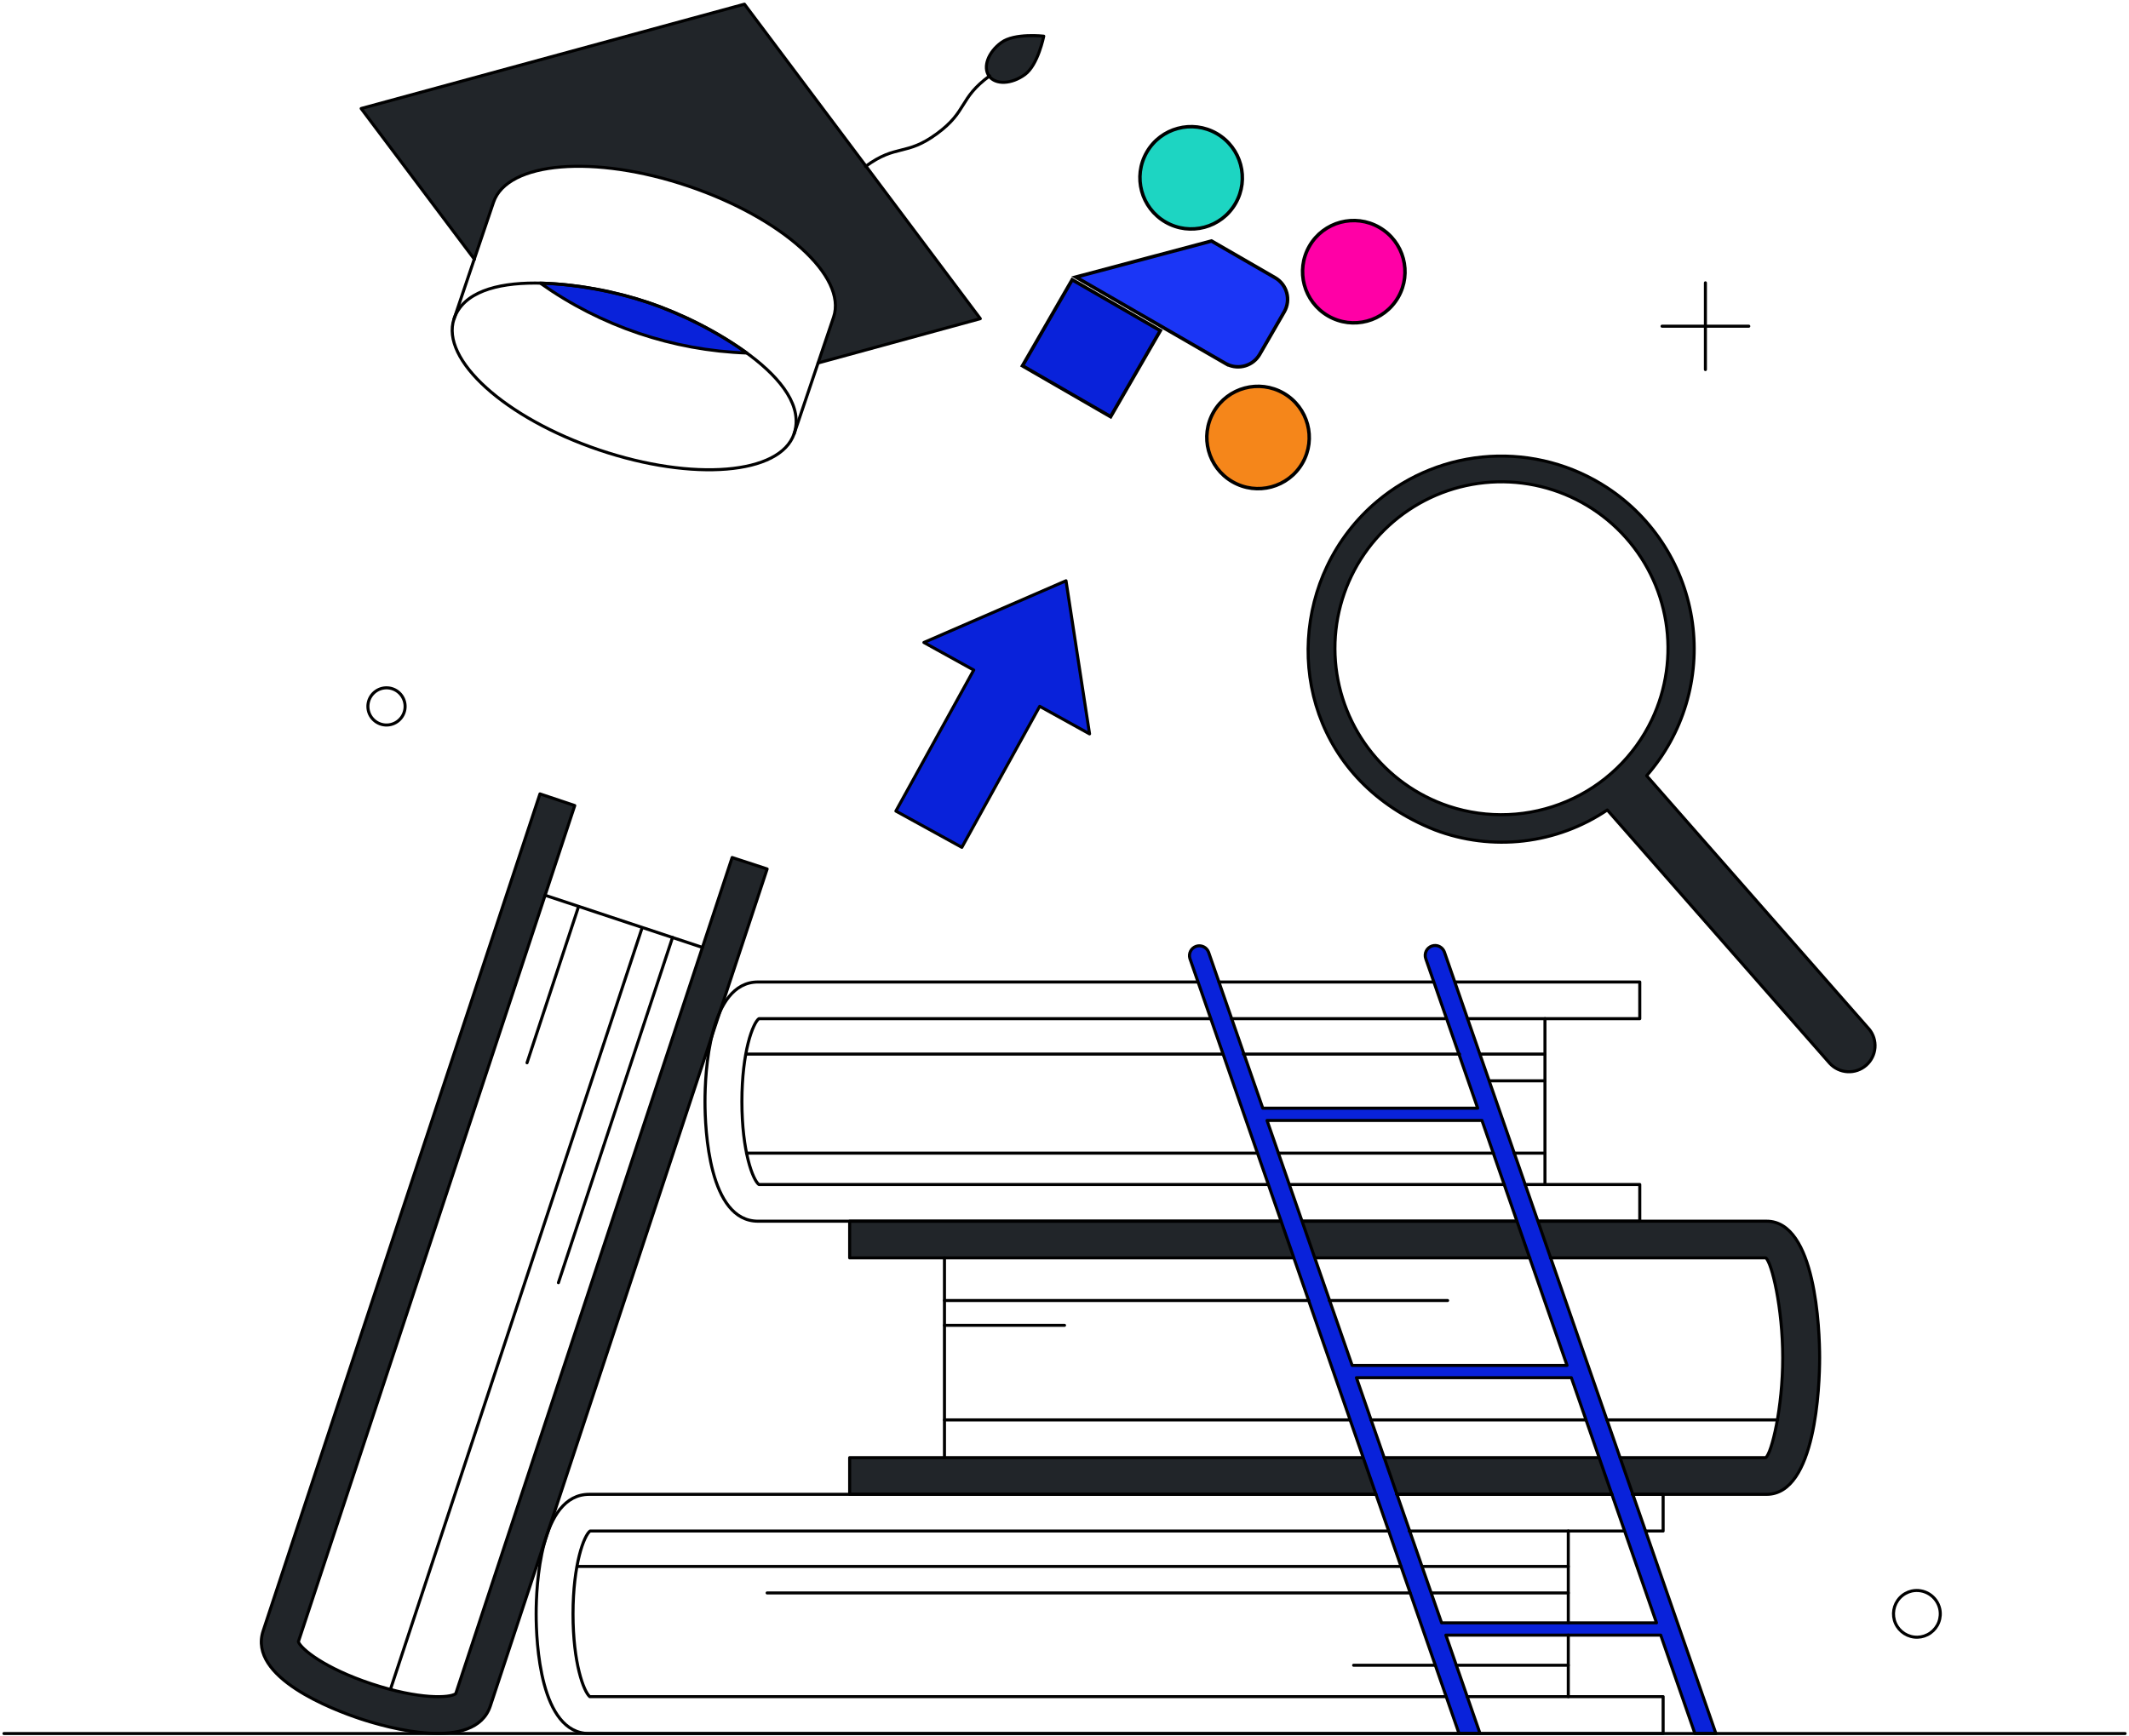 <svg width="537" height="438" viewBox="0 0 537 438" fill="none" xmlns="http://www.w3.org/2000/svg">
<g clip-path="url(#clip0_52_4492)">
<path d="M293.994 56.031C300.174 59.599 308.072 57.492 311.634 51.322C315.197 45.152 313.073 37.258 306.893 33.69C300.713 30.122 292.815 32.229 289.252 38.399C285.69 44.569 287.814 52.463 293.994 56.031Z" fill="#1DD5C2" stroke="black" stroke-width="0.882"/>
<path d="M335.018 79.716C341.198 83.284 349.096 81.177 352.659 75.007C356.221 68.837 354.097 60.943 347.917 57.375C341.737 53.807 333.839 55.915 330.277 62.085C326.715 68.255 328.838 76.148 335.018 79.716Z" fill="#FF00A6" stroke="black" stroke-width="0.882"/>
<path d="M310.868 121.546C317.048 125.114 324.946 123.006 328.509 116.836C332.071 110.666 329.947 102.772 323.767 99.204C317.587 95.636 309.689 97.744 306.127 103.914C302.564 110.084 304.688 117.978 310.868 121.546Z" fill="#F5861A" stroke="black" stroke-width="0.882"/>
<path d="M309.114 91.701L309.496 91.921L309.504 91.907C312.458 93.352 316.067 92.286 317.734 89.398L323.926 78.675C325.666 75.66 324.629 71.803 321.609 70.059L305.738 60.896L305.58 60.805L305.404 60.851L272.392 69.629L271.36 69.904L272.285 70.438L309.114 91.701Z" fill="#1B36F6" stroke="black" stroke-width="0.882"/>
<path d="M292.451 83.792L292.671 83.41L292.289 83.19L270.822 70.796L270.44 70.575L270.22 70.957L258.124 91.908L257.903 92.29L258.285 92.511L279.752 104.905L280.134 105.125L280.354 104.743L292.451 83.792Z" fill="#0922DA" stroke="black" stroke-width="0.882"/>
</g>
<path d="M184.669 216.342L114.957 427.297C113.459 428.424 105.755 428.795 93.771 424.836C81.786 420.877 75.848 415.955 75.259 414.189L144.918 203.181L136.144 200.292L66.378 411.461C62.472 423.231 84.087 431.363 90.828 433.61C97.569 435.857 119.772 442.171 123.678 430.4L193.497 219.231L184.669 216.342Z" fill="#212529"/>
<path d="M445.595 308.096H214.309V317.352H445.381C446.879 318.422 449.661 329.924 449.661 342.551C449.661 355.177 446.879 366.626 445.381 367.75H214.309V377.005H445.595C458.007 377.005 458.97 349.613 458.97 342.551C458.97 335.489 458.012 308.096 445.595 308.096Z" fill="#212529"/>
<path d="M206.337 91.524L247.266 80.356L187.772 1L91.107 27.376L119.623 65.362L124.492 51.024C127.969 40.751 149.958 38.932 173.659 46.958C197.36 54.983 213.732 69.749 210.265 80.021L206.337 91.524Z" fill="#212529"/>
<path d="M471.435 259.625L415.332 195.705C419.902 190.468 423.297 184.313 425.289 177.655C427.281 170.996 427.825 163.988 426.883 157.102C425.938 150.217 423.529 143.613 419.819 137.736C416.108 131.859 411.183 126.845 405.373 123.03C396.613 117.285 386.234 114.52 375.777 115.145C365.32 115.771 355.344 119.754 347.332 126.502C342.018 130.981 337.724 136.546 334.74 142.823C323.719 165.995 331.237 197.203 361.919 209.378C369.04 212.086 376.709 213.042 384.277 212.167C391.846 211.291 399.093 208.61 405.409 204.349L461.538 268.283C462.702 269.54 464.311 270.294 466.022 270.383C467.733 270.473 469.412 269.891 470.701 268.762C471.99 267.634 472.788 266.046 472.925 264.338C473.062 262.63 472.528 260.936 471.435 259.616V259.625ZM365.45 203.409C357.36 200.717 350.281 195.626 345.154 188.814C340.027 182.002 337.095 173.791 336.747 165.272C336.398 156.754 338.651 148.331 343.205 141.123C347.758 133.915 354.398 128.264 362.241 124.92C370.084 121.577 378.758 120.699 387.112 122.404C395.465 124.109 403.102 128.316 409.008 134.465C414.913 140.615 418.807 148.416 420.172 156.832C421.537 165.248 420.309 173.88 416.65 181.58C412.24 190.832 404.604 198.155 395.177 202.174C385.749 206.194 375.178 206.633 365.45 203.409Z" fill="#212529"/>
<path d="M252.562 10.737C249.245 13.144 247.854 16.932 249.465 19.184C251.123 21.437 255.136 21.271 258.506 18.81C261.824 16.402 263.268 9.126 263.268 9.126C263.268 9.126 255.879 8.27 252.562 10.737Z" fill="#212529"/>
<path d="M136.251 71.408C151.568 82.297 169.752 88.437 188.536 89.063C173.21 78.189 155.031 72.05 136.251 71.408Z" fill="#0922DA"/>
<path d="M364.327 240.203C364.161 239.739 363.862 239.334 363.467 239.038C363.073 238.742 362.6 238.569 362.108 238.539C361.447 238.506 360.8 238.736 360.308 239.178C359.816 239.62 359.518 240.239 359.48 240.899C359.463 241.226 359.51 241.553 359.618 241.862L372.718 279.58H318.51L304.83 240.203C304.598 239.605 304.143 239.119 303.561 238.847C302.979 238.576 302.314 238.54 301.706 238.747C301.098 238.955 300.594 239.389 300.299 239.959C300.004 240.53 299.94 241.192 300.122 241.808L368.015 437.355H373.312L364.69 412.531H418.886L427.509 437.355H432.805L364.327 240.203ZM319.588 282.683H373.796L395.256 344.477H341.054L319.588 282.683ZM363.614 409.428L342.129 347.58H396.346L417.825 409.428H363.614Z" fill="#0922DA"/>
<path d="M268.88 146.523L233.035 162.092L245.607 169.047L225.972 204.626L242.611 213.774L262.246 178.196L274.819 185.151L268.88 146.523Z" fill="#0922DA"/>
<path d="M364.327 240.204C364.16 239.74 363.862 239.335 363.467 239.039C363.073 238.743 362.6 238.569 362.108 238.54C361.447 238.507 360.8 238.736 360.308 239.178C359.816 239.62 359.518 240.239 359.481 240.9C359.463 241.227 359.51 241.554 359.619 241.863L372.718 279.581H318.51L304.831 240.204C304.598 239.605 304.144 239.119 303.561 238.848C302.979 238.576 302.315 238.541 301.707 238.748C301.099 238.955 300.594 239.389 300.299 239.96C300.004 240.53 299.941 241.193 300.123 241.809L368.015 437.356H373.312L364.69 412.531H418.887L427.509 437.356H432.805L364.327 240.204ZM319.588 282.684H373.796L395.256 344.478H341.054L319.588 282.684ZM363.614 409.428L342.129 347.581H396.346L417.825 409.428H363.614Z" stroke="black" stroke-width="0.769" stroke-linejoin="round"/>
<path d="M252.562 10.737C249.245 13.145 247.854 16.932 249.465 19.185C251.123 21.437 255.136 21.271 258.507 18.81C261.824 16.403 263.268 9.126 263.268 9.126C263.268 9.126 255.879 8.27 252.562 10.737Z" stroke="black" stroke-width="0.769" stroke-linejoin="round"/>
<path d="M430.158 71.354V93.236" stroke="black" stroke-width="0.769" stroke-linecap="round" stroke-linejoin="round"/>
<path d="M471.436 259.625L415.333 195.705C419.902 190.468 423.297 184.313 425.289 177.655C427.281 170.996 427.825 163.989 426.883 157.103C425.938 150.217 423.529 143.614 419.819 137.737C416.109 131.86 411.183 126.845 405.373 123.031C396.614 117.285 386.234 114.52 375.777 115.146C365.321 115.771 355.345 119.754 347.333 126.503C342.018 130.982 337.725 136.547 334.74 142.823C323.719 165.995 331.237 197.203 361.919 209.379C369.041 212.086 376.709 213.042 384.277 212.167C391.846 211.292 399.093 208.611 405.41 204.35L461.538 268.284C462.702 269.541 464.311 270.294 466.022 270.384C467.734 270.473 469.412 269.892 470.701 268.763C471.99 267.634 472.788 266.047 472.925 264.339C473.063 262.631 472.528 260.937 471.436 259.616V259.625ZM365.45 203.409C357.36 200.717 350.282 195.627 345.155 188.815C340.028 182.003 337.095 173.792 336.747 165.273C336.399 156.754 338.651 148.331 343.205 141.123C347.759 133.916 354.398 128.264 362.241 124.921C370.084 121.577 378.759 120.699 387.112 122.404C395.466 124.109 403.103 128.316 409.008 134.466C414.913 140.615 418.807 148.416 420.172 156.832C421.537 165.248 420.309 173.88 416.65 181.581C412.24 190.832 404.605 198.155 395.177 202.175C385.749 206.194 375.178 206.633 365.45 203.409Z" stroke="black" stroke-width="0.769" stroke-linejoin="round"/>
<path d="M441.1 82.297H419.219" stroke="black" stroke-width="0.769" stroke-linecap="round" stroke-linejoin="round"/>
<path d="M489.252 405.843C489.513 406.981 489.43 408.17 489.014 409.261C488.598 410.352 487.867 411.295 486.915 411.97C485.962 412.645 484.831 413.022 483.664 413.054C482.497 413.086 481.347 412.77 480.359 412.147C479.37 411.528 478.588 410.628 478.112 409.562C477.635 408.497 477.487 407.314 477.684 406.164C477.882 405.014 478.415 403.948 479.216 403.101C480.018 402.254 481.053 401.663 482.19 401.402C483.714 401.068 485.309 401.346 486.63 402.176C487.951 403.007 488.893 404.324 489.252 405.843Z" stroke="black" stroke-width="0.769" stroke-linecap="round" stroke-linejoin="round"/>
<path d="M102.064 177.179C102.341 178.393 102.125 179.666 101.462 180.72C100.8 181.775 99.746 182.522 98.533 182.799C97.319 183.076 96.045 182.86 94.991 182.198C93.937 181.536 93.189 180.482 92.912 179.268C92.775 178.667 92.758 178.045 92.861 177.438C92.964 176.83 93.186 176.249 93.514 175.727C93.842 175.205 94.269 174.753 94.772 174.396C95.275 174.039 95.843 173.785 96.443 173.648C97.044 173.511 97.666 173.493 98.274 173.596C98.882 173.7 99.463 173.922 99.985 174.249C100.507 174.577 100.959 175.005 101.316 175.507C101.672 176.01 101.927 176.578 102.064 177.179Z" stroke="black" stroke-width="0.769" stroke-linecap="round" stroke-linejoin="round"/>
<path d="M346.986 377.006H148.61C136.197 377.006 135.234 400.119 135.234 407.181C135.234 414.243 136.197 437.356 148.61 437.356H419.494V428.046H370.028M352.28 377.006H406.586M355.439 386.262H409.661M350.23 386.262H148.832C147.326 387.386 144.543 394.555 144.532 407.181C144.532 419.621 147.244 426.765 148.756 428.046H364.715M411.965 377.006H419.494V386.262H415.152" stroke="black" stroke-width="0.769" stroke-linecap="round" stroke-linejoin="round"/>
<path d="M395.571 386.262V409.423M395.571 428.047V412.523" stroke="black" stroke-width="0.769" stroke-linecap="round" stroke-linejoin="round"/>
<path d="M395.571 395.197H358.768M145.721 395.197H353.39" stroke="black" stroke-width="0.769" stroke-linecap="round" stroke-linejoin="round"/>
<path d="M395.571 420.128H367.356M341.428 420.128H361.981" stroke="black" stroke-width="0.769" stroke-linecap="round" stroke-linejoin="round"/>
<path d="M395.571 401.884H361.142M193.497 401.884H355.665" stroke="black" stroke-width="0.769" stroke-linecap="round" stroke-linejoin="round"/>
<path d="M367.038 247.747H413.601V257.003H370.183M361.578 247.747H307.463M364.391 257.003H310.608M305.311 257.003H191.41C189.912 258.127 187.13 265.296 187.13 277.922C187.13 290.548 189.912 297.715 191.41 298.841H319.807M302.003 247.747H191.196C178.784 247.747 177.821 270.86 177.821 277.922C177.821 284.984 178.784 308.097 191.196 308.097H323.057M325.434 298.841H379.425M384.673 298.841H413.601V308.097H388.173M328.556 308.097H382.55" stroke="black" stroke-width="0.769" stroke-linecap="round" stroke-linejoin="round"/>
<path d="M389.686 257.003V298.841" stroke="black" stroke-width="0.769" stroke-linecap="round" stroke-linejoin="round"/>
<path d="M389.686 265.938H373.495M188.308 265.938H308.432M368.15 265.938H313.624" stroke="black" stroke-width="0.769" stroke-linecap="round" stroke-linejoin="round"/>
<path d="M389.686 290.923H381.894M188.308 290.923H317.138M322.483 290.923H376.702" stroke="black" stroke-width="0.769" stroke-linecap="round" stroke-linejoin="round"/>
<path d="M389.686 272.679H375.866" stroke="black" stroke-width="0.769" stroke-linecap="round" stroke-linejoin="round"/>
<path d="M184.669 216.343L114.957 427.298C113.459 428.424 105.755 428.796 93.771 424.837C81.787 420.877 75.848 415.955 75.259 414.19L144.971 203.235L136.197 200.292L66.378 411.461C62.473 423.231 84.087 431.364 90.828 433.611C97.569 435.858 119.772 442.171 123.678 430.401L193.497 219.232L184.669 216.343Z" stroke="black" stroke-width="0.769" stroke-linecap="round" stroke-linejoin="round"/>
<path d="M137.481 225.865L177.179 239.026" stroke="black" stroke-width="0.769" stroke-linecap="round" stroke-linejoin="round"/>
<path d="M145.934 228.701L132.934 268.131" stroke="black" stroke-width="0.769" stroke-linecap="round" stroke-linejoin="round"/>
<path d="M169.636 236.512L140.852 323.611" stroke="black" stroke-width="0.769" stroke-linecap="round" stroke-linejoin="round"/>
<path d="M161.931 234.158L98.479 426.227" stroke="black" stroke-width="0.769" stroke-linecap="round" stroke-linejoin="round"/>
<path d="M328.543 308.096H382.585M323.114 308.096H214.309V317.352H326.166M331.82 317.352H385.862M391.063 317.352H445.381C446.879 318.422 449.661 329.925 449.661 342.551C449.661 355.177 446.879 366.624 445.381 367.75H408.637M388.011 308.096H445.595C458.007 308.096 458.97 335.489 458.97 342.551C458.97 349.613 458.007 377.006 445.595 377.006H411.712M349.121 367.75H403.256M343.74 367.75H214.309V377.006H347.071M352.365 377.006H406.502" stroke="black" stroke-width="0.769" stroke-linecap="round" stroke-linejoin="round"/>
<path d="M238.224 367.751V317.352" stroke="black" stroke-width="0.769" stroke-linecap="round" stroke-linejoin="round"/>
<path d="M238.224 334.365H268.506" stroke="black" stroke-width="0.769" stroke-linecap="round" stroke-linejoin="round"/>
<path d="M238.224 328.106H330.117M365.129 328.106H335.295" stroke="black" stroke-width="0.769" stroke-linecap="round" stroke-linejoin="round"/>
<path d="M238.224 358.227H340.496M448.377 358.227H405.305M400.012 358.227H345.79" stroke="black" stroke-width="0.769" stroke-linecap="round" stroke-linejoin="round"/>
<path d="M1 437.355H536.011" stroke="black" stroke-width="0.769" stroke-linecap="round" stroke-linejoin="round"/>
<path d="M268.88 146.523L233.035 162.092L245.607 169.047L225.972 204.625L242.611 213.774L262.246 178.196L274.819 185.151L268.88 146.523Z" stroke="black" stroke-width="0.769" stroke-linecap="round" stroke-linejoin="round"/>
<path d="M218.322 41.982C226.133 36.257 228.487 39.467 236.298 33.743C244.109 28.018 241.809 24.861 249.62 19.137" stroke="black" stroke-width="0.769" stroke-linecap="round" stroke-linejoin="round"/>
<path d="M119.666 65.416L91.096 27.377L187.773 1.054L247.266 80.396L206.337 91.578" stroke="black" stroke-width="0.769" stroke-linecap="round" stroke-linejoin="round"/>
<path d="M136.279 71.427C151.547 82.27 169.657 88.402 188.372 89.063C173.142 78.146 155.009 72.007 136.279 71.427Z" stroke="black" stroke-width="0.769" stroke-linecap="round" stroke-linejoin="round"/>
<path d="M163.156 76.207C178.477 81.292 204.867 95.918 200.291 109.448C196.817 119.72 174.825 121.539 151.124 113.514C127.423 105.489 111.054 90.722 114.518 80.45C119.085 66.982 148.195 71.239 163.156 76.207Z" stroke="black" stroke-width="0.769" stroke-linecap="round" stroke-linejoin="round"/>
<path d="M114.529 80.45L124.48 51.024C127.958 40.752 149.947 38.933 173.648 46.958C197.349 54.983 213.72 69.749 210.254 80.021L200.303 109.447" stroke="black" stroke-width="0.769" stroke-linecap="round" stroke-linejoin="round"/>
<defs>
<clipPath id="clip0_52_4492">
<rect width="82" height="83" fill="white" transform="translate(294.006 21.178) rotate(30)"/>
</clipPath>
</defs>
</svg>

